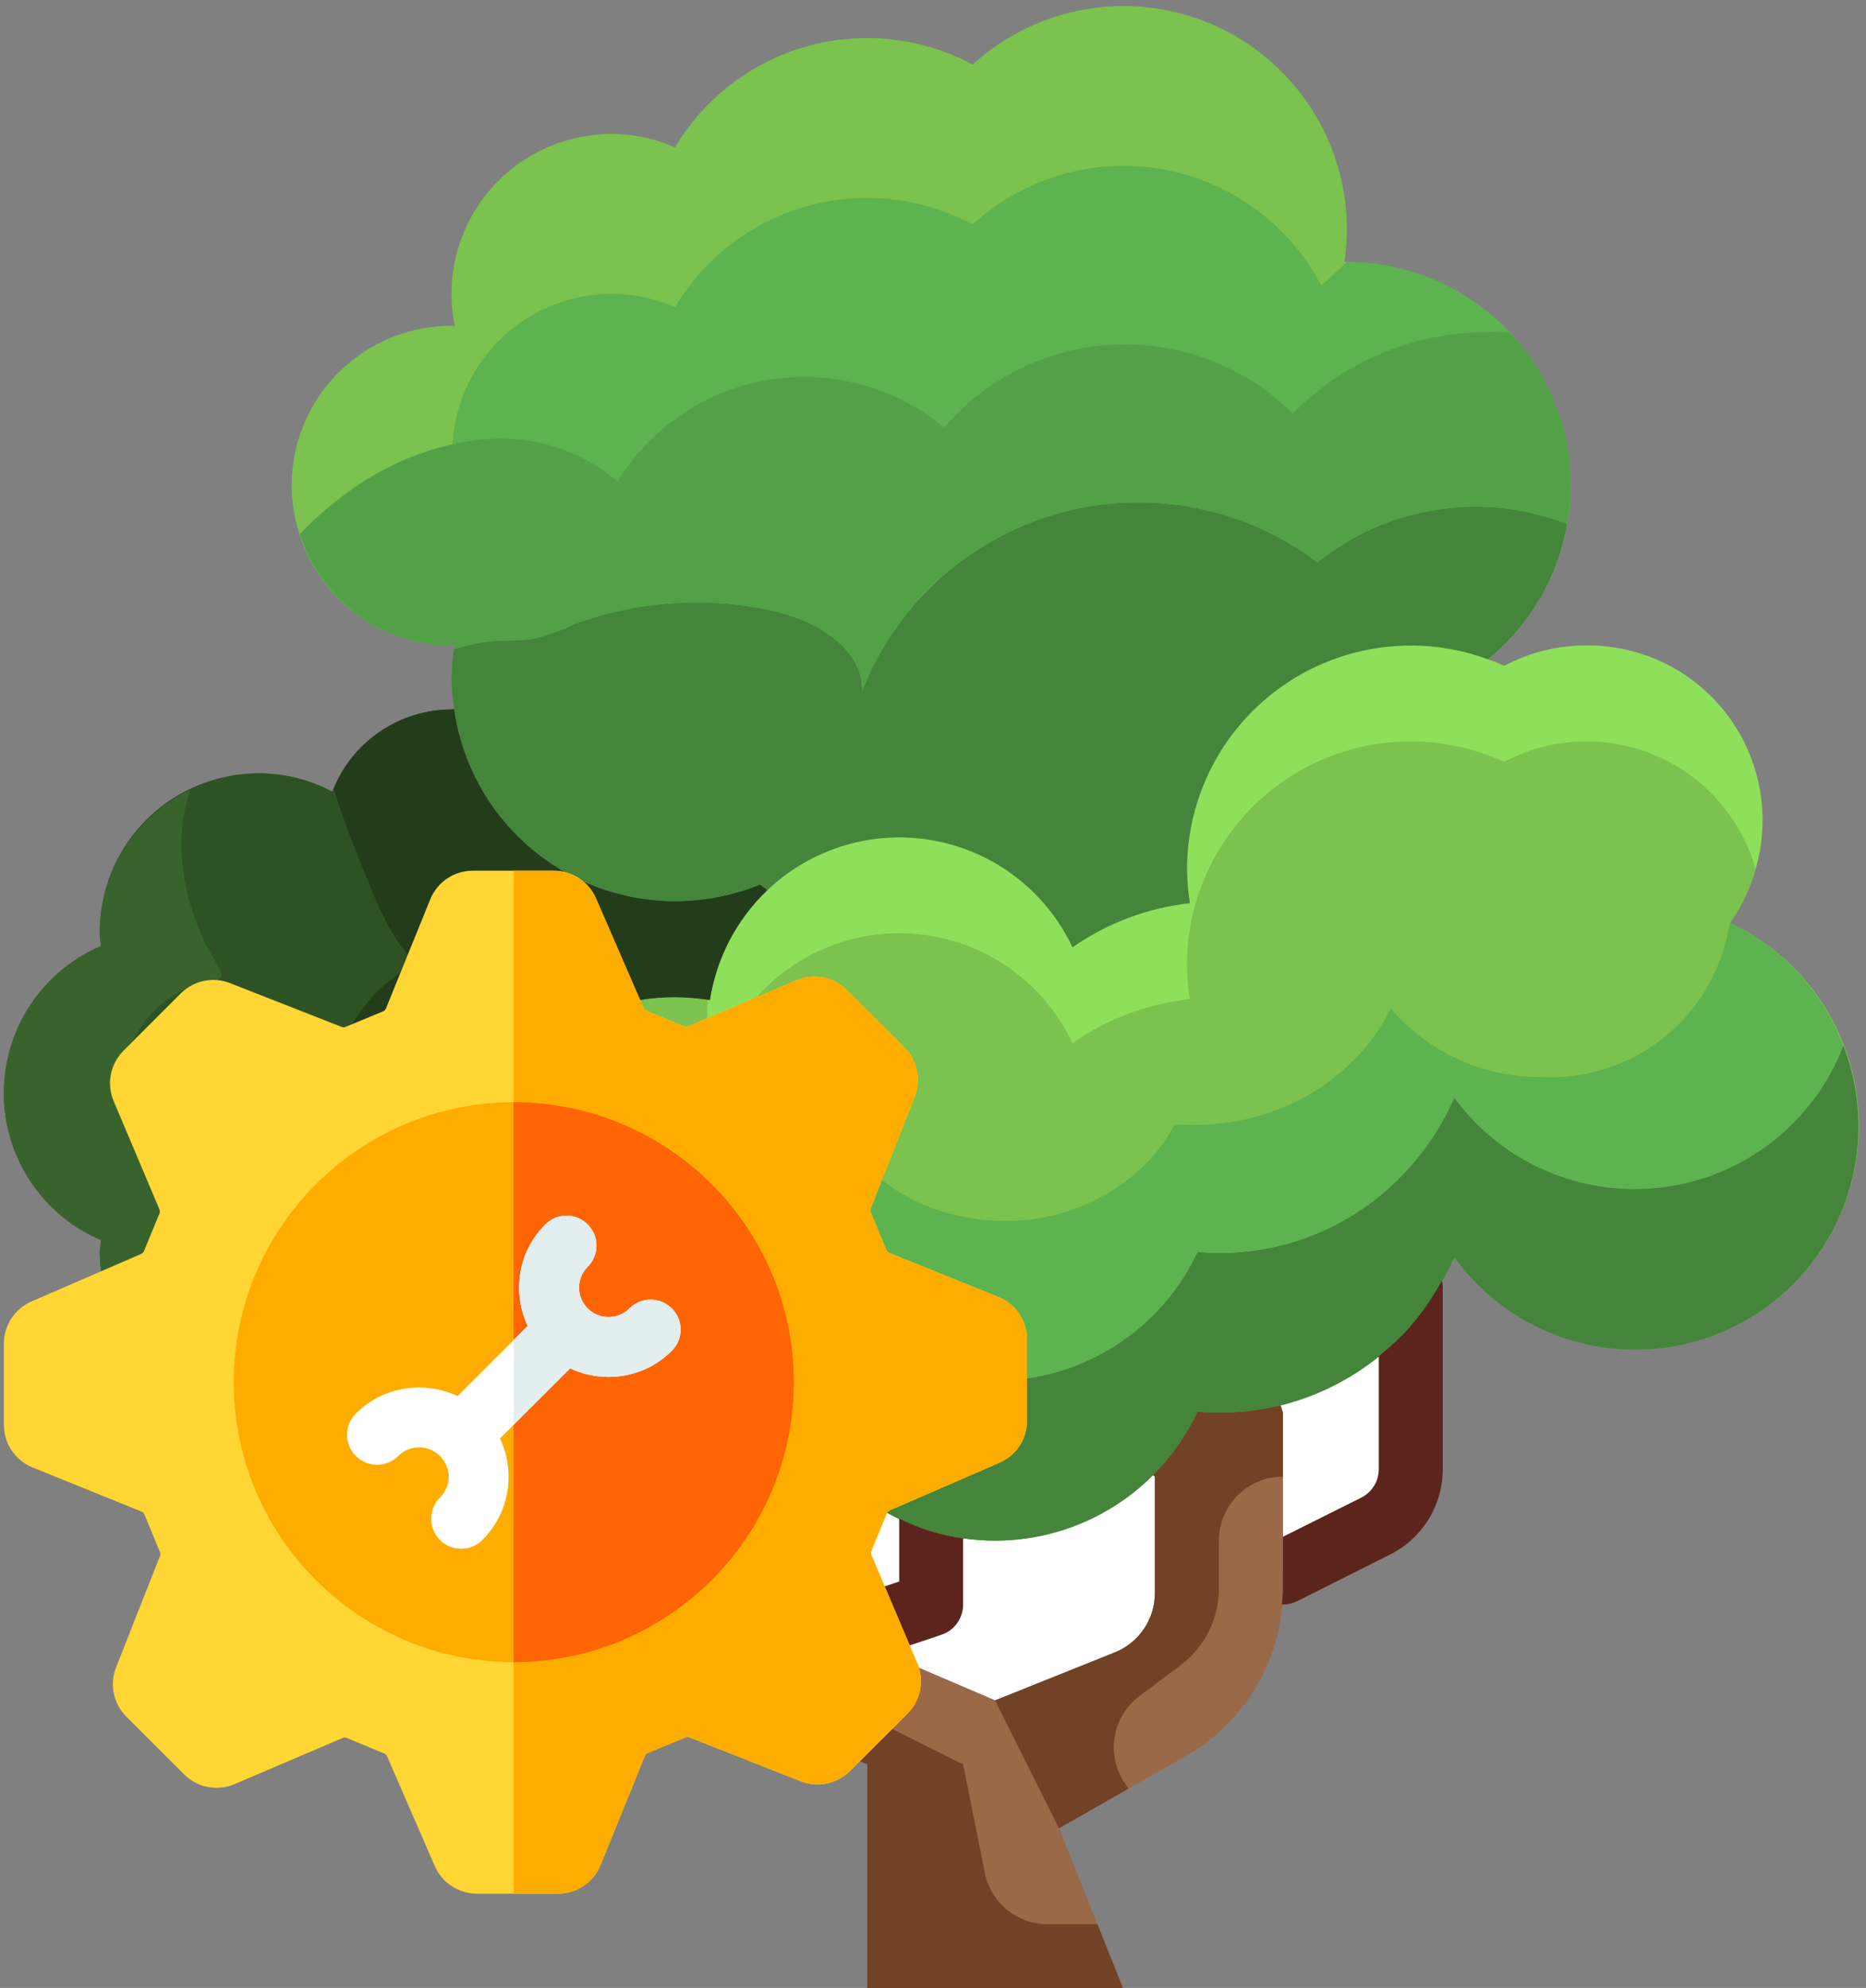 <svg width="61" height="65" viewBox="0 0 61 65" fill="none" xmlns="http://www.w3.org/2000/svg">
<rect x="0" y="0" width="61" height="65" fill="#808080" stroke="none"/>
<path d="M21.785 53.383L16.026 50.917C15.651 50.753 15.332 50.485 15.107 50.143C14.882 49.802 14.762 49.402 14.761 48.993V48.282L14.74 48.178C16.001 47.928 17.126 47.221 17.896 46.192L17.991 45.993C18.902 46.616 19.948 47.013 21.043 47.154L21.032 47.237V50.415C21.033 51.451 21.292 52.471 21.785 53.383Z" fill="white"/>
<path d="M30.439 50.07V52.464L27.502 53.446L26.477 53.007C26.103 52.844 25.784 52.575 25.559 52.234C25.334 51.892 25.214 51.493 25.213 51.084V46.527C25.449 46.414 25.68 46.288 25.903 46.15C26.343 47.085 26.974 47.916 27.755 48.591C28.537 49.266 29.451 49.77 30.439 50.07Z" fill="white"/>
<path d="M32.531 50.373C33.491 50.376 34.441 50.188 35.328 49.82C36.214 49.452 37.019 48.912 37.695 48.231L37.758 48.283V52.098C37.756 52.515 37.63 52.922 37.395 53.267C37.16 53.611 36.828 53.878 36.441 54.032L32.531 55.6L27.503 53.447L30.441 52.464V50.07C31.119 50.272 31.823 50.374 32.531 50.373Z" fill="white"/>
<path d="M46.119 43.349V48.032C46.119 48.421 46.01 48.802 45.805 49.132C45.6 49.463 45.307 49.73 44.959 49.903L41.938 51.418V46.192L41.865 45.952C43.516 45.541 45.001 44.632 46.119 43.349Z" fill="white"/>
<path d="M41.936 46.192V51.962C41.937 53.067 41.645 54.153 41.091 55.109C40.536 56.066 39.739 56.858 38.779 57.407L34.619 59.78L32.529 55.599L36.438 54.031C36.825 53.877 37.158 53.611 37.392 53.266C37.627 52.921 37.754 52.514 37.755 52.098V48.282L37.693 48.23C38.295 47.632 38.787 46.931 39.145 46.16C39.375 46.171 39.605 46.192 39.846 46.192C40.525 46.192 41.203 46.112 41.863 45.951L41.936 46.192Z" fill="#9A6948"/>
<path d="M27.503 53.446L32.531 55.599L34.621 59.781L36.712 65.007H28.35V57.69L24.837 56.185C23.71 55.698 22.75 54.892 22.074 53.868C21.398 52.843 21.037 51.643 21.033 50.415V47.237L21.043 47.154C21.385 47.214 21.731 47.242 22.078 47.237C23.163 47.235 24.234 46.992 25.214 46.527V51.084C25.215 51.493 25.335 51.892 25.56 52.234C25.785 52.575 26.104 52.844 26.479 53.007L27.503 53.446Z" fill="#9A6948"/>
<path d="M25.088 29.102C24.082 30.061 23.42 31.325 23.206 32.698C22.833 32.64 22.456 32.609 22.078 32.604C20.509 32.603 18.981 33.105 17.72 34.038C16.459 34.971 15.531 36.284 15.073 37.785C14.616 39.285 14.652 40.893 15.177 42.371C15.702 43.849 16.689 45.119 17.991 45.994L17.896 46.192C17.125 47.221 16.001 47.929 14.74 48.178C14.403 48.25 14.06 48.285 13.715 48.283C12.654 48.281 11.619 47.956 10.747 47.35C9.875 46.746 9.208 45.889 8.834 44.896C8.387 45.055 7.918 45.139 7.444 45.147C6.335 45.147 5.271 44.706 4.487 43.922C3.703 43.138 3.263 42.075 3.263 40.966C3.263 40.82 3.294 40.684 3.305 40.548C2.362 40.146 1.558 39.476 0.993 38.621C0.428 37.767 0.127 36.764 0.127 35.74C0.127 34.715 0.428 33.713 0.993 32.858C1.558 32.003 2.362 31.333 3.305 30.931C3.294 30.796 3.263 30.66 3.263 30.513C3.256 29.617 3.481 28.734 3.917 27.951C4.353 27.168 4.984 26.511 5.75 26.044C6.515 25.578 7.389 25.318 8.285 25.289C9.18 25.261 10.068 25.466 10.862 25.883C11.165 25.094 11.699 24.415 12.395 23.936C13.091 23.456 13.916 23.199 14.761 23.197L14.844 23.186C15.089 24.93 15.956 26.526 17.285 27.681C18.615 28.835 20.317 29.47 22.078 29.468C23.027 29.466 23.968 29.282 24.847 28.924C24.923 28.99 25.003 29.049 25.088 29.102Z" fill="#2F5224"/>
<path d="M51.345 15.88C51.346 16.968 51.103 18.042 50.635 19.024C50.166 20.006 49.484 20.871 48.638 21.555C47.832 21.256 46.979 21.104 46.119 21.106C44.178 21.106 42.317 21.877 40.945 23.249C39.573 24.621 38.802 26.482 38.802 28.423C38.807 28.794 38.838 29.164 38.896 29.531C37.517 29.682 36.197 30.178 35.06 30.973C34.639 30.076 34.011 29.292 33.227 28.686C32.444 28.079 31.527 27.668 30.553 27.485C29.579 27.302 28.576 27.354 27.626 27.635C26.676 27.916 25.806 28.419 25.088 29.102C25.004 29.049 24.924 28.989 24.848 28.924C23.968 29.282 23.027 29.466 22.078 29.468C20.317 29.47 18.615 28.835 17.286 27.68C15.956 26.526 15.089 24.93 14.845 23.186C14.785 22.844 14.757 22.498 14.761 22.151C14.762 21.798 14.79 21.445 14.845 21.095C14.813 21.095 14.792 21.106 14.761 21.106C13.375 21.106 12.046 20.555 11.066 19.575C10.085 18.595 9.535 17.266 9.535 15.88C9.535 14.493 10.085 13.164 11.066 12.184C12.046 11.204 13.375 10.653 14.761 10.653C14.803 10.653 14.834 10.664 14.866 10.664C14.799 10.316 14.764 9.962 14.761 9.608C14.761 8.222 15.312 6.893 16.292 5.912C17.272 4.932 18.601 4.382 19.987 4.382C20.704 4.381 21.413 4.53 22.067 4.821C23.028 3.202 24.576 2.017 26.39 1.513C28.203 1.009 30.14 1.224 31.799 2.113C32.845 1.157 34.147 0.525 35.546 0.296C36.945 0.067 38.381 0.25 39.678 0.823C40.974 1.396 42.076 2.335 42.849 3.523C43.621 4.712 44.031 6.1 44.028 7.517C44.027 7.868 43.999 8.217 43.945 8.563H44.028C45.969 8.563 47.83 9.334 49.202 10.706C50.574 12.078 51.345 13.939 51.345 15.88Z" fill="#5CB34F"/>
<path d="M30.438 50.07C29.45 49.77 28.536 49.266 27.755 48.591C26.973 47.916 26.342 47.084 25.902 46.15C25.679 46.288 25.449 46.413 25.212 46.526C24.232 46.992 23.161 47.235 22.076 47.237C21.729 47.241 21.383 47.213 21.041 47.154C19.947 47.013 18.901 46.615 17.989 45.993C16.687 45.118 15.701 43.848 15.176 42.37C14.651 40.892 14.614 39.285 15.072 37.784C15.53 36.284 16.458 34.971 17.719 34.038C18.98 33.105 20.508 32.602 22.076 32.603C22.454 32.608 22.831 32.64 23.205 32.697C23.419 31.324 24.08 30.06 25.087 29.102C25.804 28.419 26.674 27.916 27.624 27.634C28.574 27.353 29.578 27.302 30.552 27.485C31.525 27.667 32.442 28.079 33.225 28.685C34.009 29.292 34.637 30.076 35.058 30.973C36.196 30.178 37.515 29.682 38.895 29.53C38.837 29.164 38.805 28.794 38.8 28.422C38.8 26.482 39.571 24.621 40.944 23.249C42.316 21.877 44.177 21.106 46.117 21.106C46.977 21.103 47.83 21.256 48.636 21.555C48.818 21.617 48.996 21.691 49.169 21.774C50.046 21.309 51.027 21.078 52.019 21.105C53.011 21.131 53.979 21.414 54.829 21.925C55.68 22.437 56.383 23.159 56.871 24.023C57.359 24.887 57.616 25.862 57.615 26.855C57.613 28.045 57.244 29.205 56.559 30.178C57.57 30.652 58.458 31.351 59.157 32.221C59.855 33.091 60.346 34.109 60.591 35.197C60.836 36.286 60.828 37.416 60.569 38.502C60.31 39.587 59.806 40.599 59.096 41.459C58.386 42.32 57.488 43.007 56.472 43.467C55.456 43.928 54.348 44.15 53.232 44.116C52.117 44.083 51.024 43.795 50.037 43.274C49.051 42.753 48.196 42.014 47.539 41.112C47.185 41.928 46.706 42.682 46.117 43.349C44.999 44.632 43.514 45.54 41.863 45.952C41.203 46.112 40.525 46.192 39.846 46.192C39.605 46.192 39.375 46.171 39.145 46.16C38.556 47.418 37.621 48.482 36.449 49.228C35.278 49.974 33.918 50.371 32.529 50.373C31.821 50.373 31.117 50.271 30.438 50.07Z" fill="#7BC24F"/>
<path d="M53.435 38.876C52.287 38.875 51.155 38.604 50.131 38.085C49.106 37.565 48.219 36.812 47.54 35.886C47.186 36.702 46.706 37.457 46.118 38.123C45 39.406 43.515 40.315 41.864 40.726C41.203 40.886 40.526 40.967 39.847 40.966C39.606 40.966 39.376 40.945 39.146 40.935C38.557 42.193 37.622 43.257 36.45 44.003C35.279 44.748 33.919 45.145 32.53 45.147C31.137 45.149 29.774 44.752 28.599 44.004C27.425 43.256 26.489 42.187 25.903 40.924C25.68 41.062 25.45 41.188 25.213 41.301C24.233 41.767 23.162 42.009 22.077 42.011C21.73 42.016 21.384 41.988 21.042 41.928C19.948 41.787 18.902 41.39 17.99 40.768C16.743 39.927 15.784 38.723 15.245 37.318C14.654 38.861 14.603 40.56 15.101 42.136C15.6 43.712 16.619 45.072 17.99 45.994C18.902 46.616 19.948 47.014 21.042 47.154C21.384 47.214 21.73 47.242 22.077 47.238C23.162 47.236 24.233 46.993 25.213 46.527C25.45 46.414 25.68 46.288 25.903 46.151C26.489 47.413 27.425 48.482 28.599 49.23C29.774 49.979 31.137 50.375 32.53 50.374C33.919 50.372 35.279 49.975 36.45 49.229C37.622 48.483 38.557 47.419 39.146 46.161C39.376 46.172 39.606 46.193 39.847 46.193C40.526 46.193 41.203 46.112 41.864 45.952C43.515 45.541 45 44.633 46.118 43.349C46.706 42.683 47.186 41.928 47.54 41.112C48.581 42.55 50.109 43.558 51.84 43.95C53.57 44.342 55.384 44.09 56.943 43.242C58.501 42.394 59.697 41.007 60.307 39.34C60.917 37.674 60.9 35.843 60.258 34.189C59.728 35.568 58.792 36.755 57.574 37.592C56.356 38.428 54.913 38.876 53.435 38.876Z" fill="#44853B"/>
<path d="M56.586 30.193L56.539 30.2C56.321 31.645 55.574 32.958 54.444 33.885C53.313 34.811 51.879 35.286 50.419 35.217C49.479 35.23 48.548 35.035 47.691 34.648C46.834 34.26 46.073 33.689 45.462 32.975C45.158 33.596 44.754 34.163 44.266 34.653C43.287 35.636 42.045 36.314 40.689 36.605C40.132 36.725 39.563 36.785 38.993 36.785C38.79 36.785 38.596 36.769 38.403 36.761C38.095 37.349 37.681 37.875 37.182 38.313C35.983 39.364 34.439 39.936 32.844 39.921C32.251 39.922 31.661 39.845 31.087 39.693C30.284 39.49 29.531 39.125 28.875 38.619C28.219 38.113 27.673 37.479 27.272 36.754C27.087 36.858 26.894 36.949 26.692 37.036C25.857 37.387 24.96 37.569 24.055 37.569C23.764 37.572 23.473 37.551 23.185 37.506C22.276 37.405 21.401 37.108 20.618 36.636C19.497 35.978 18.64 34.95 18.195 33.729C16.851 34.574 15.818 35.832 15.252 37.315C15.79 38.719 16.749 39.924 17.996 40.764C18.908 41.387 19.954 41.784 21.049 41.925C21.388 41.985 21.733 42.014 22.078 42.011C23.163 42.009 24.234 41.767 25.214 41.301C25.451 41.188 25.681 41.062 25.904 40.924C26.49 42.187 27.426 43.256 28.6 44.004C29.774 44.752 31.138 45.149 32.531 45.147C33.92 45.145 35.279 44.748 36.451 44.002C37.623 43.257 38.558 42.193 39.147 40.935C39.377 40.945 39.607 40.966 39.848 40.966C40.527 40.967 41.205 40.886 41.865 40.726C43.516 40.315 45.001 39.406 46.119 38.123C46.708 37.457 47.187 36.702 47.541 35.886C48.316 36.945 49.361 37.775 50.568 38.29C51.775 38.805 53.098 38.985 54.398 38.812C55.699 38.64 56.928 38.12 57.959 37.308C58.989 36.496 59.782 35.422 60.254 34.198C59.594 32.44 58.28 31.005 56.586 30.193Z" fill="#5CB34F"/>
<path d="M21.784 53.384C21.551 52.95 21.37 52.491 21.244 52.015L16.444 49.955C16.256 49.874 16.095 49.74 15.982 49.569C15.868 49.398 15.807 49.198 15.805 48.993V47.833C15.463 47.987 15.106 48.103 14.739 48.178C14.402 48.25 14.059 48.285 13.714 48.283V48.993C13.716 49.607 13.896 50.206 14.233 50.718C14.57 51.23 15.05 51.633 15.613 51.876L21.373 54.345C21.486 54.394 21.606 54.422 21.728 54.429L22.543 54.472C22.252 54.137 21.997 53.772 21.784 53.384Z" fill="#5D241D"/>
<path d="M29.395 49.653V51.711L27.172 52.455C27.032 52.502 26.904 52.578 26.796 52.678C26.688 52.778 26.602 52.9 26.544 53.035L27.502 53.446L28.948 54.065L30.77 53.454C30.979 53.385 31.16 53.252 31.288 53.074C31.416 52.896 31.485 52.683 31.485 52.463V50.297C30.758 50.199 30.051 49.981 29.395 49.653Z" fill="#5D241D"/>
<path d="M47.136 41.874C46.851 42.401 46.51 42.896 46.118 43.349C45.8 43.71 45.45 44.042 45.073 44.341V48.032C45.074 48.228 45.02 48.419 44.916 48.586C44.813 48.752 44.666 48.886 44.49 48.973L41.937 50.249V51.962C41.937 52.131 41.918 52.297 41.904 52.464H41.937C42.1 52.464 42.26 52.426 42.406 52.353L45.425 50.837C45.949 50.579 46.389 50.179 46.696 49.683C47.003 49.187 47.165 48.615 47.164 48.032V42.011C47.158 41.965 47.149 41.919 47.136 41.874Z" fill="#5D241D"/>
<path d="M34.245 62.916C33.761 62.916 33.293 62.749 32.919 62.443C32.545 62.136 32.289 61.71 32.194 61.236L31.485 57.69L23.927 53.91C23.686 53.79 23.483 53.604 23.341 53.375C23.199 53.145 23.123 52.881 23.123 52.611V51.827C23.123 51.441 23.276 51.072 23.549 50.799C23.822 50.526 24.192 50.373 24.577 50.373H25.214V46.527C24.234 46.992 23.163 47.235 22.078 47.237C21.731 47.242 21.385 47.214 21.043 47.154L21.033 47.237V50.415C21.037 51.643 21.398 52.843 22.074 53.868C22.75 54.892 23.71 55.698 24.837 56.185L28.35 57.69V65.007H36.712L35.876 62.916H34.245Z" fill="#714226"/>
<path d="M41.863 45.951C41.203 46.112 40.525 46.192 39.846 46.192C39.605 46.192 39.375 46.171 39.145 46.16C38.787 46.931 38.295 47.632 37.693 48.23L37.755 48.282V52.098C37.754 52.514 37.627 52.921 37.392 53.266C37.158 53.611 36.825 53.877 36.438 54.031L32.529 55.599L34.619 59.78L36.892 58.484L36.761 58.29C36.465 57.845 36.35 57.304 36.441 56.777C36.531 56.251 36.82 55.779 37.247 55.458L38.591 54.449C38.981 54.157 39.297 53.779 39.515 53.343C39.732 52.908 39.846 52.428 39.846 51.941V50.373C39.846 49.818 40.066 49.287 40.458 48.895C40.85 48.503 41.382 48.282 41.936 48.282V46.192L41.863 45.951Z" fill="#714226"/>
<path d="M51.867 21.106C50.927 21.104 50.001 21.334 49.171 21.775C48.998 21.691 48.819 21.618 48.638 21.555C47.831 21.256 46.978 21.104 46.118 21.106C44.178 21.106 42.317 21.877 40.945 23.249C39.572 24.621 38.802 26.482 38.802 28.423C38.806 28.794 38.838 29.164 38.896 29.531C37.516 29.682 36.197 30.178 35.059 30.973C34.487 29.76 33.54 28.763 32.358 28.128C31.176 27.494 29.822 27.256 28.495 27.449C27.167 27.642 25.937 28.256 24.985 29.201C24.033 30.146 23.409 31.372 23.206 32.698L23.123 32.687V35.823L23.206 35.834C23.42 34.461 24.081 33.196 25.088 32.238C25.805 31.555 26.675 31.052 27.625 30.77C28.575 30.489 29.579 30.438 30.553 30.621C31.526 30.803 32.443 31.215 33.227 31.822C34.01 32.428 34.638 33.212 35.059 34.109C36.197 33.314 37.516 32.818 38.896 32.666C38.838 32.3 38.806 31.93 38.802 31.558C38.802 29.618 39.572 27.757 40.945 26.385C42.317 25.013 44.178 24.242 46.118 24.242C46.978 24.239 47.831 24.392 48.638 24.691C48.819 24.753 48.998 24.827 49.171 24.911C49.926 24.51 50.762 24.283 51.617 24.246C52.472 24.209 53.325 24.364 54.112 24.699C54.9 25.033 55.602 25.539 56.169 26.18C56.736 26.821 57.153 27.58 57.389 28.403C57.638 27.549 57.683 26.649 57.522 25.775C57.361 24.901 56.997 24.076 56.461 23.368C55.924 22.659 55.23 22.085 54.432 21.692C53.635 21.3 52.756 21.099 51.867 21.106Z" fill="#8EE05B"/>
<path d="M43.069 18.389C41.874 17.484 40.484 16.87 39.011 16.593C37.538 16.316 36.02 16.384 34.578 16.793C33.135 17.201 31.807 17.938 30.697 18.945C29.587 19.953 28.726 21.204 28.181 22.601C28.221 21.194 26.68 20.301 25.308 19.981C23.142 19.493 20.88 19.638 18.793 20.399C18.346 20.614 17.878 20.781 17.397 20.898C16.86 20.974 16.305 20.909 15.76 21.003C15.447 21.059 15.138 21.134 14.835 21.227C14.79 21.533 14.766 21.842 14.762 22.151C14.758 22.498 14.786 22.845 14.845 23.186C15.09 24.93 15.957 26.526 17.286 27.681C18.616 28.835 20.318 29.47 22.078 29.468C23.028 29.467 23.969 29.282 24.849 28.925C24.924 28.99 25.005 29.049 25.089 29.102C25.806 28.419 26.676 27.916 27.626 27.635C28.576 27.354 29.58 27.302 30.554 27.485C31.528 27.668 32.444 28.079 33.228 28.686C34.011 29.292 34.64 30.076 35.061 30.973C36.198 30.178 37.517 29.682 38.897 29.531C38.839 29.164 38.808 28.794 38.803 28.423C38.803 26.482 39.574 24.621 40.946 23.249C42.318 21.877 44.179 21.106 46.12 21.106C46.979 21.104 47.833 21.256 48.639 21.556C50.008 20.443 50.927 18.872 51.227 17.134C49.877 16.606 48.412 16.443 46.979 16.663C45.547 16.884 44.198 17.479 43.069 18.389Z" fill="#44853B"/>
<path d="M49.346 10.862C49.002 10.862 48.657 10.846 48.31 10.869C46.028 10.943 43.862 11.895 42.264 13.526C41.504 12.771 40.597 12.181 39.599 11.792C38.601 11.403 37.534 11.225 36.464 11.267C35.394 11.31 34.344 11.573 33.38 12.04C32.416 12.507 31.559 13.168 30.862 13.981C30.073 13.324 29.152 12.844 28.162 12.575C27.171 12.306 26.134 12.253 25.122 12.421C24.109 12.588 23.144 12.972 22.293 13.545C21.442 14.119 20.724 14.869 20.189 15.745C19.602 15.244 18.922 14.863 18.188 14.625C17.454 14.386 16.68 14.295 15.911 14.356C14.37 14.489 12.892 15.025 11.625 15.912C10.968 16.363 10.358 16.881 9.806 17.456C10.138 18.512 10.797 19.434 11.688 20.09C12.578 20.746 13.655 21.102 14.761 21.105C14.792 21.105 14.813 21.095 14.844 21.095C14.838 21.138 14.844 21.182 14.834 21.225C15.137 21.131 15.446 21.056 15.759 21C16.304 20.906 16.859 20.972 17.396 20.895C17.877 20.778 18.345 20.611 18.792 20.397C20.879 19.635 23.141 19.49 25.308 19.979C26.679 20.292 28.22 21.191 28.18 22.598C28.725 21.202 29.587 19.951 30.697 18.943C31.806 17.936 33.135 17.199 34.577 16.791C36.02 16.383 37.537 16.315 39.011 16.592C40.484 16.869 41.873 17.484 43.069 18.388C44.197 17.479 45.545 16.884 46.976 16.664C48.408 16.444 49.873 16.606 51.222 17.134C51.428 16.014 51.366 14.861 51.038 13.77C50.711 12.68 50.129 11.683 49.34 10.862H49.346Z" fill="#52A147"/>
<path d="M5.438 41.842C5.663 40.896 5.949 39.965 6.294 39.055C5.73 38.918 5.233 38.585 4.893 38.114C4.473 37.59 4.192 36.967 4.076 36.305C3.96 35.642 4.013 34.961 4.23 34.324C4.469 33.686 4.886 33.13 5.432 32.72C5.7 32.515 5.998 32.35 6.314 32.231C6.523 32.152 7.169 32.118 7.242 31.933C7.307 31.769 6.795 31.038 6.719 30.863C6.529 30.452 6.369 30.028 6.239 29.595C5.972 28.737 5.88 27.835 5.969 26.942C6.015 26.56 6.102 26.185 6.228 25.822C5.342 26.246 4.594 26.91 4.069 27.74C3.545 28.57 3.265 29.532 3.263 30.513C3.263 30.66 3.294 30.796 3.305 30.931C2.362 31.333 1.558 32.003 0.993 32.858C0.428 33.713 0.127 34.715 0.127 35.74C0.127 36.764 0.428 37.767 0.993 38.621C1.558 39.476 2.362 40.146 3.305 40.548C3.294 40.684 3.263 40.82 3.263 40.966C3.263 41.679 3.446 42.381 3.795 43.003C4.144 43.626 4.647 44.148 5.256 44.52C5.194 43.623 5.256 42.722 5.438 41.842Z" fill="#39632C"/>
<path d="M24.848 28.924C23.968 29.282 23.028 29.466 22.078 29.468C20.318 29.47 18.616 28.835 17.286 27.68C15.957 26.526 15.09 24.929 14.845 23.186L14.761 23.196C13.934 23.199 13.127 23.447 12.441 23.909C11.754 24.37 11.22 25.025 10.907 25.791C11.234 26.864 11.658 27.91 12.085 28.949C12.223 29.288 12.362 29.627 12.528 29.953C12.787 30.508 13.128 31.021 13.541 31.474C13.125 31.742 12.733 32.045 12.37 32.381C12.018 32.739 11.71 33.138 11.452 33.569C10.938 34.434 10.608 35.394 10.482 36.392C10.296 38.393 10.638 40.409 11.474 42.237C10.333 42.968 9.478 44.069 9.052 45.356C9.478 46.231 10.141 46.969 10.966 47.486C11.79 48.004 12.743 48.279 13.716 48.282C14.06 48.285 14.404 48.25 14.741 48.178C16.002 47.928 17.126 47.221 17.897 46.192L17.991 45.993C16.689 45.118 15.703 43.848 15.178 42.37C14.653 40.892 14.616 39.285 15.074 37.784C15.532 36.284 16.46 34.971 17.721 34.038C18.982 33.105 20.51 32.602 22.078 32.604C22.456 32.608 22.834 32.64 23.207 32.698C23.421 31.325 24.082 30.061 25.089 29.102C25.004 29.049 24.924 28.989 24.848 28.924Z" fill="#233D1B"/>
<path d="M11.472 42.241C10.636 40.413 10.294 38.398 10.48 36.396C10.606 35.399 10.936 34.438 11.45 33.574C11.707 33.142 12.016 32.743 12.368 32.385C12.731 32.05 13.123 31.746 13.539 31.478C13.126 31.025 12.784 30.513 12.526 29.957C12.36 29.631 12.22 29.293 12.082 28.954C11.656 27.915 11.232 26.863 10.905 25.795C10.891 25.826 10.873 25.856 10.861 25.887C10.149 25.506 9.356 25.302 8.549 25.292C7.743 25.281 6.945 25.465 6.224 25.828C6.098 26.19 6.011 26.566 5.965 26.947C5.876 27.84 5.968 28.742 6.234 29.6C6.364 30.033 6.525 30.457 6.715 30.868C6.796 31.043 7.308 31.774 7.238 31.938C7.165 32.123 6.519 32.158 6.31 32.236C5.993 32.355 5.696 32.52 5.427 32.725C4.882 33.135 4.465 33.691 4.225 34.33C4.008 34.966 3.955 35.647 4.071 36.31C4.187 36.972 4.469 37.595 4.889 38.12C5.229 38.59 5.726 38.923 6.29 39.06C5.944 39.97 5.657 40.901 5.432 41.847C5.251 42.726 5.192 43.625 5.255 44.52C5.911 44.929 6.669 45.146 7.443 45.147C7.917 45.139 8.386 45.055 8.833 44.896C8.894 45.057 8.975 45.21 9.05 45.36C9.476 44.074 10.331 42.972 11.472 42.241Z" fill="#2F5224"/>
<path d="M11.625 15.912C12.586 15.256 13.66 14.785 14.793 14.521C14.87 13.194 15.45 11.947 16.416 11.034C17.381 10.121 18.659 9.611 19.987 9.608C20.704 9.607 21.413 9.757 22.067 10.047C23.028 8.429 24.576 7.244 26.39 6.739C28.203 6.235 30.14 6.45 31.799 7.34C32.623 6.585 33.61 6.029 34.683 5.716C35.756 5.402 36.887 5.34 37.988 5.533C39.089 5.726 40.131 6.17 41.033 6.83C41.936 7.49 42.674 8.349 43.192 9.339C43.702 8.887 44.028 8.563 44.028 8.563H43.945C43.999 8.217 44.027 7.868 44.028 7.517C44.031 6.1 43.621 4.712 42.849 3.523C42.076 2.335 40.974 1.396 39.678 0.823C38.381 0.25 36.945 0.067 35.546 0.296C34.147 0.525 32.845 1.157 31.799 2.113C30.14 1.224 28.203 1.009 26.39 1.513C24.576 2.017 23.028 3.202 22.067 4.821C21.413 4.53 20.704 4.381 19.987 4.382C18.601 4.382 17.272 4.932 16.292 5.912C15.312 6.893 14.761 8.222 14.761 9.608C14.764 9.962 14.799 10.316 14.866 10.664C14.834 10.664 14.803 10.653 14.761 10.653C13.375 10.653 12.046 11.204 11.066 12.184C10.085 13.164 9.535 14.493 9.535 15.88C9.54 16.665 9.727 17.439 10.082 18.14C9.974 17.919 9.881 17.691 9.803 17.457C10.356 16.881 10.967 16.363 11.625 15.912Z" fill="#7BC24F"/>
<path d="M33.575 43.798V46.451C33.575 47.049 33.22 47.59 32.671 47.828L29.08 49.387C29.039 49.404 29.007 49.437 28.99 49.478L28.484 50.711C28.468 50.753 28.468 50.8 28.485 50.842L29.986 54.383C30.227 54.95 30.1 55.598 29.665 56.032L27.787 57.908C27.364 58.33 26.732 58.462 26.174 58.242L22.538 56.807C22.497 56.791 22.451 56.792 22.41 56.809L21.174 57.318C21.132 57.336 21.098 57.37 21.081 57.412L19.634 60.98C19.402 61.55 18.856 61.917 18.241 61.917H15.591C14.992 61.917 14.451 61.563 14.213 61.014L12.653 57.424C12.635 57.384 12.603 57.352 12.562 57.335L11.334 56.825C11.291 56.807 11.244 56.808 11.202 56.826L7.671 58.335C7.104 58.577 6.455 58.452 6.019 58.016L4.13 56.129C3.706 55.705 3.575 55.071 3.795 54.514L5.231 50.875C5.248 50.834 5.247 50.788 5.23 50.748L4.721 49.517C4.703 49.475 4.67 49.442 4.628 49.425L1.065 47.981C0.495 47.749 0.127 47.203 0.127 46.589V43.932C0.127 43.333 0.482 42.792 1.031 42.553L4.617 40.999C4.657 40.981 4.689 40.949 4.706 40.907L5.214 39.676C5.231 39.635 5.231 39.587 5.213 39.546L3.716 36.003C3.477 35.438 3.603 34.792 4.037 34.356L5.909 32.482C6.331 32.059 6.965 31.927 7.521 32.145L11.169 33.578C11.21 33.594 11.255 33.594 11.296 33.577L12.525 33.067C12.567 33.049 12.601 33.016 12.617 32.974L14.065 29.407C14.296 28.837 14.843 28.469 15.457 28.469H18.105C18.703 28.469 19.244 28.824 19.482 29.372L21.041 32.962C21.059 33.002 21.091 33.034 21.132 33.05L22.365 33.558C22.407 33.576 22.455 33.575 22.496 33.557L26.032 32.051C26.599 31.809 27.246 31.935 27.682 32.37L29.566 34.25C29.99 34.673 30.122 35.306 29.902 35.864L28.464 39.51C28.449 39.551 28.449 39.596 28.465 39.637L28.975 40.872C28.993 40.915 29.027 40.948 29.069 40.965L32.635 42.406C33.206 42.636 33.575 43.182 33.575 43.798Z" fill="#FFD634"/>
<path d="M33.574 43.798V46.451C33.574 47.049 33.219 47.59 32.67 47.828L29.079 49.387C29.038 49.404 29.006 49.437 28.989 49.478L28.484 50.711C28.467 50.753 28.467 50.8 28.485 50.842L29.986 54.383C30.226 54.95 30.099 55.598 29.664 56.032L27.787 57.908C27.363 58.33 26.731 58.462 26.174 58.242L22.537 56.807C22.496 56.791 22.451 56.792 22.41 56.809L21.173 57.318C21.131 57.336 21.097 57.37 21.08 57.412L19.633 60.98C19.402 61.55 18.856 61.917 18.241 61.917H16.791V28.469H18.104C18.702 28.469 19.243 28.824 19.482 29.372L21.04 32.962C21.058 33.002 21.091 33.034 21.131 33.05L22.364 33.558C22.406 33.576 22.454 33.575 22.495 33.557L26.031 32.051C26.598 31.809 27.246 31.935 27.682 32.37L29.565 34.25C29.989 34.673 30.121 35.306 29.901 35.864L28.463 39.51C28.448 39.551 28.448 39.596 28.465 39.637L28.974 40.872C28.992 40.915 29.026 40.948 29.068 40.965L32.634 42.406C33.205 42.636 33.574 43.182 33.574 43.798Z" fill="#FFAC00"/>
<path d="M25.95 45.193C25.95 50.241 21.843 54.347 16.796 54.347H16.791C11.746 54.344 7.642 50.239 7.642 45.193C7.642 40.148 11.746 36.042 16.791 36.039H16.796C21.843 36.039 25.95 40.146 25.95 45.193Z" fill="#FFAC00"/>
<path d="M25.95 45.193C25.95 50.241 21.843 54.347 16.796 54.347H16.791V36.039H16.796C21.843 36.039 25.95 40.146 25.95 45.193Z" fill="#FF6405"/>
<path d="M21.963 44.167C21.393 44.737 20.644 45.021 19.895 45.021C19.465 45.021 19.036 44.928 18.639 44.74L16.793 46.584L16.344 47.032C16.528 47.419 16.626 47.846 16.626 48.287C16.626 49.068 16.321 49.802 15.768 50.354C15.577 50.545 15.327 50.64 15.076 50.64C14.825 50.64 14.574 50.544 14.383 50.353C14 49.97 14.001 49.349 14.383 48.967C14.566 48.786 14.666 48.544 14.666 48.287C14.666 48.031 14.566 47.789 14.383 47.607C14.007 47.231 13.394 47.231 13.018 47.607C12.635 47.989 12.014 47.989 11.632 47.606C11.249 47.223 11.249 46.602 11.633 46.22C12.53 45.324 13.871 45.133 14.957 45.648L16.793 43.814L17.252 43.355C17.068 42.969 16.97 42.542 16.97 42.1C16.97 41.32 17.275 40.586 17.828 40.034C18.21 39.651 18.831 39.652 19.213 40.035C19.596 40.418 19.595 41.038 19.212 41.42C19.03 41.602 18.93 41.844 18.93 42.1C18.93 42.357 19.03 42.599 19.212 42.781C19.589 43.157 20.202 43.157 20.579 42.781C20.961 42.398 21.582 42.399 21.964 42.782C22.346 43.165 22.346 43.785 21.963 44.167Z" fill="white"/>
<path d="M21.961 44.167C21.391 44.737 20.642 45.021 19.893 45.021C19.463 45.021 19.034 44.928 18.637 44.74L16.791 46.584V43.814L17.25 43.355C17.066 42.969 16.968 42.542 16.968 42.1C16.968 41.32 17.273 40.586 17.825 40.034C18.208 39.651 18.829 39.652 19.211 40.035C19.594 40.418 19.593 41.038 19.21 41.42C19.028 41.602 18.928 41.844 18.928 42.1C18.928 42.357 19.028 42.599 19.21 42.781C19.587 43.157 20.199 43.157 20.576 42.781C20.959 42.398 21.58 42.399 21.962 42.782C22.344 43.165 22.344 43.785 21.961 44.167Z" fill="#E3EFEE"/>
</svg>
